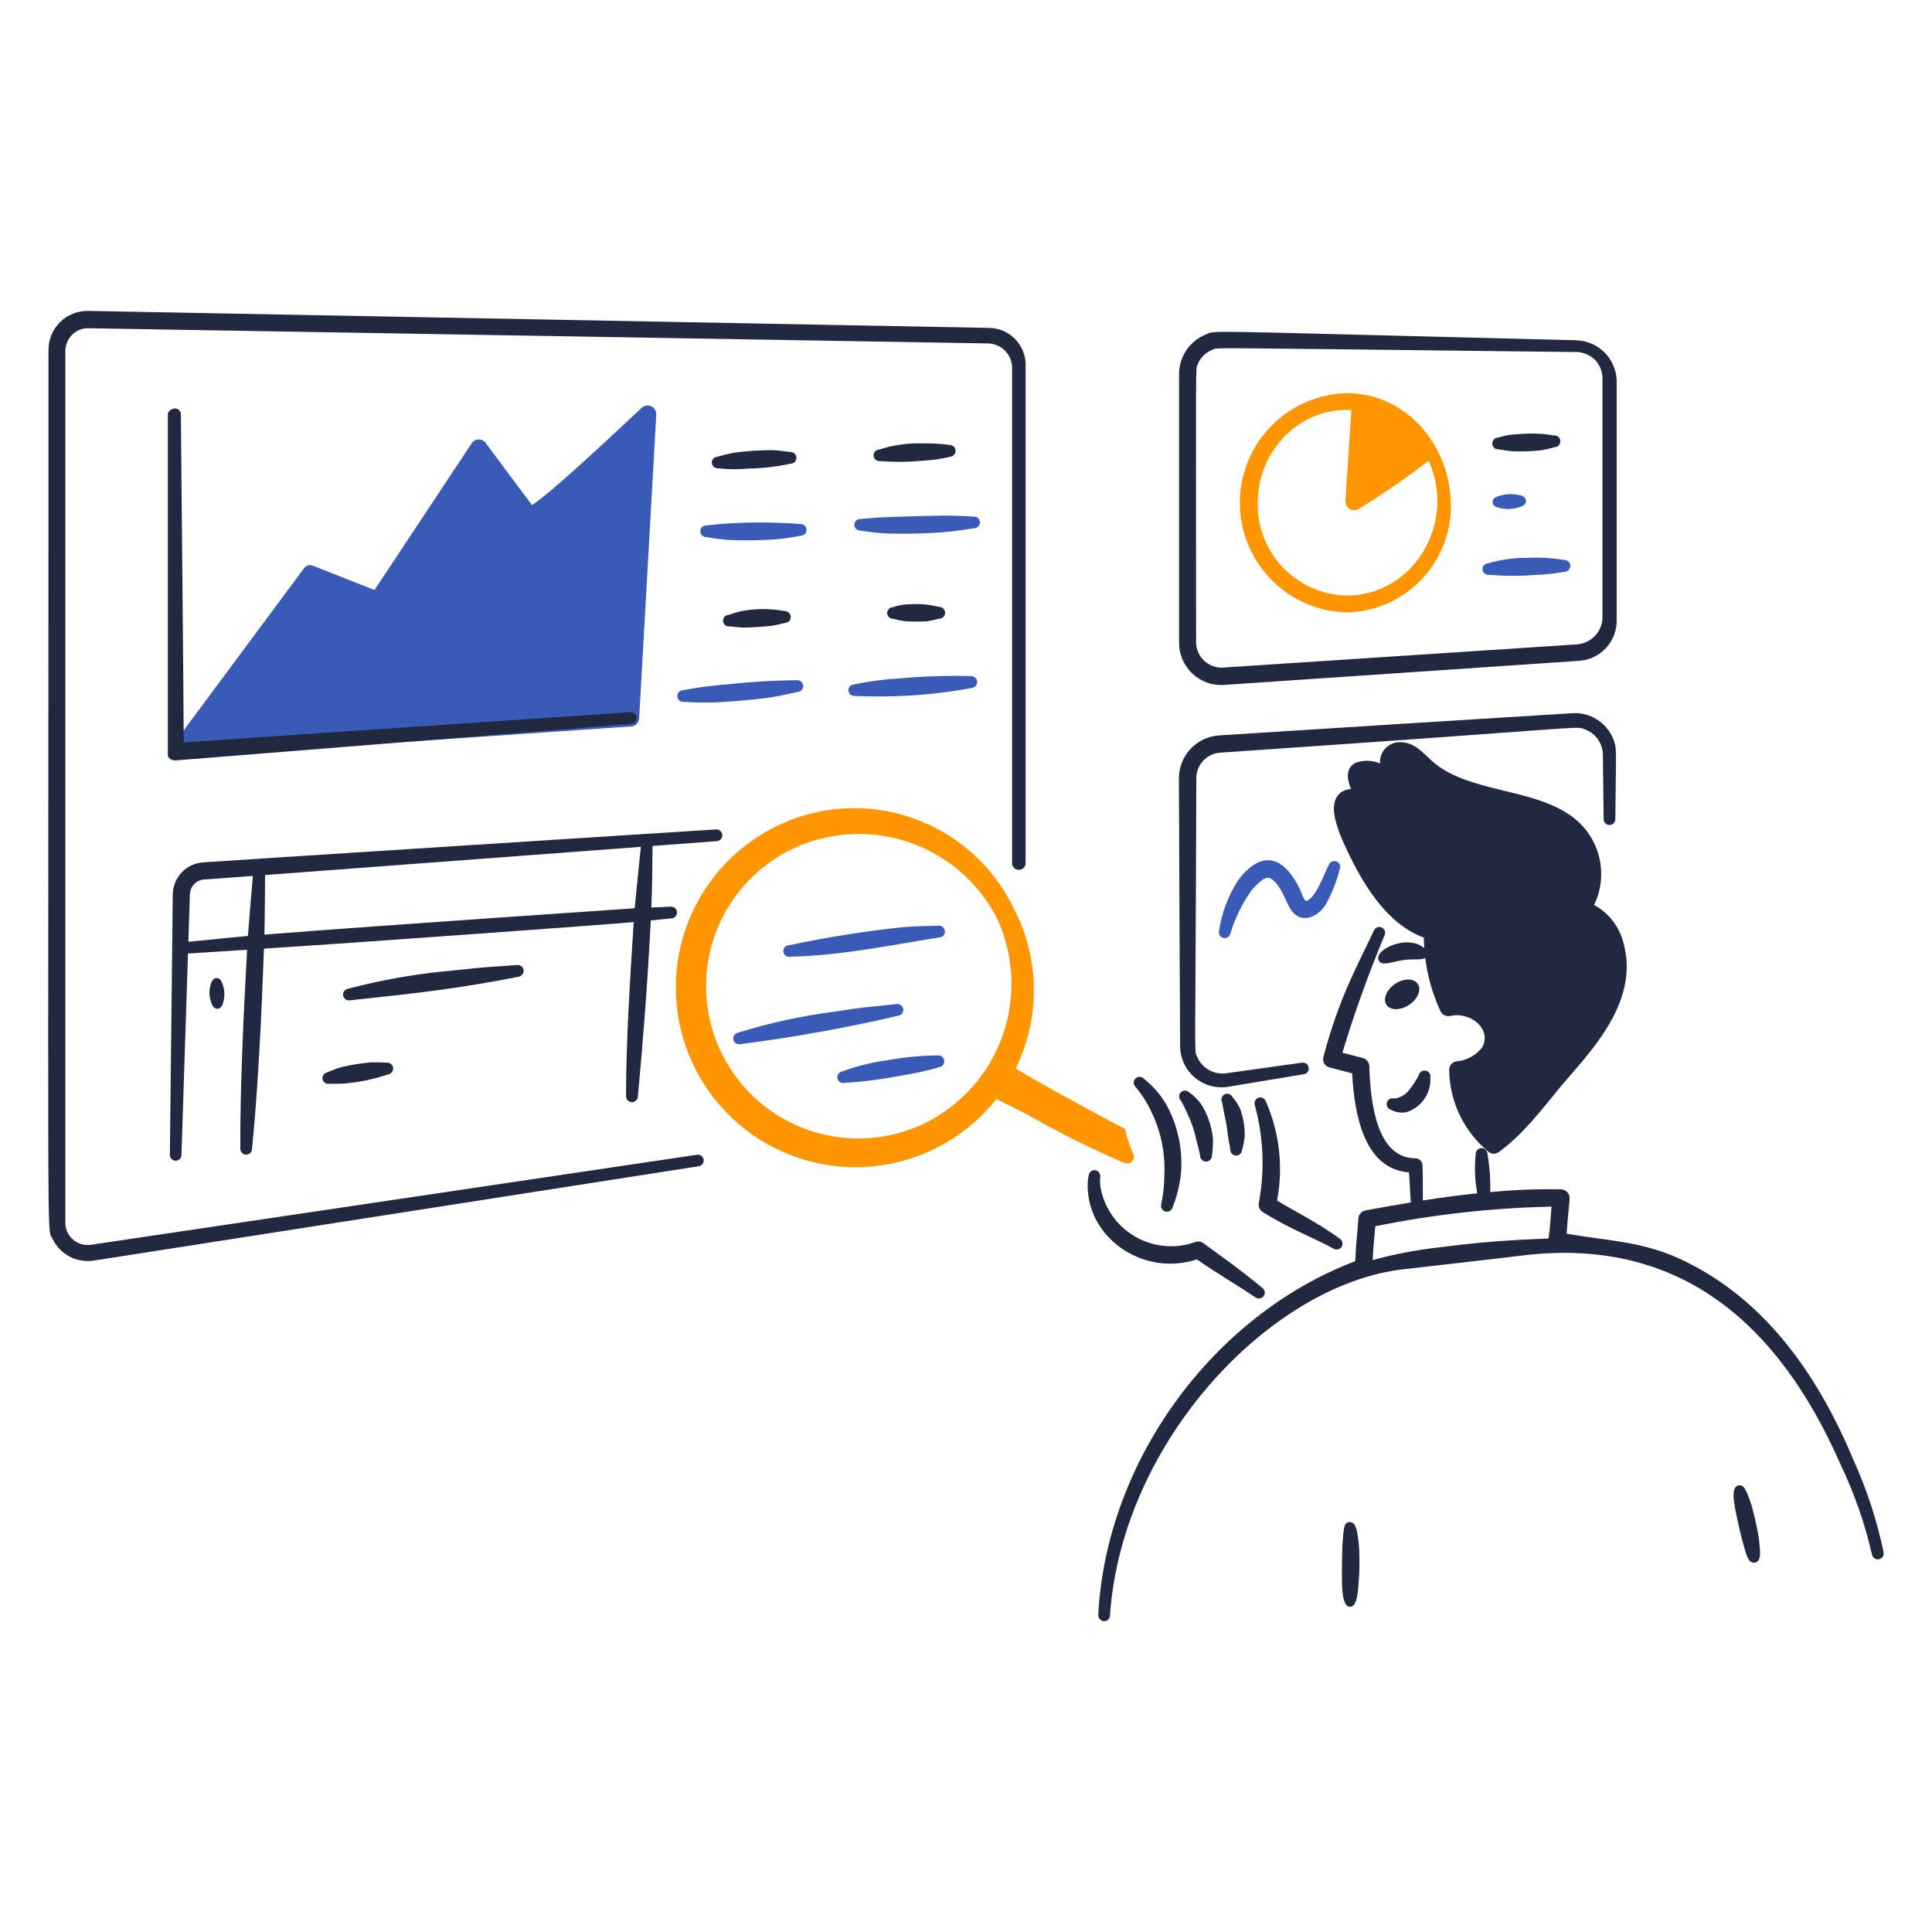 <svg width="308" height="308" viewBox="0 0 308 308" fill="none" xmlns="http://www.w3.org/2000/svg">
<path d="M102.281 65.026C99.413 67.712 88.113 78.403 84.822 80.517C84.36 79.955 77.43 70.618 77.43 70.618C77.301 70.44 77.131 70.296 76.934 70.198C76.737 70.1 76.52 70.052 76.3 70.057C76.08 70.062 75.865 70.121 75.673 70.228C75.481 70.335 75.317 70.487 75.197 70.671L59.697 94.057L49.884 90.189C49.641 90.084 49.369 90.066 49.114 90.136C48.858 90.206 48.634 90.361 48.478 90.575L27.168 119.288C27.06 119.431 26.996 119.602 26.983 119.78C26.97 119.959 27.008 120.137 27.093 120.294C27.178 120.452 27.307 120.581 27.463 120.668C27.62 120.754 27.798 120.794 27.976 120.782L100.646 115.808C100.972 115.785 101.279 115.644 101.509 115.411C101.739 115.178 101.876 114.869 101.894 114.542L104.62 66.118C104.638 65.84 104.572 65.563 104.429 65.323C104.287 65.083 104.076 64.892 103.823 64.774C103.571 64.656 103.288 64.617 103.013 64.662C102.738 64.707 102.483 64.834 102.281 65.026Z" fill="#3A5AB7"/>
<path d="M111.122 184.09L14.522 198.438C14.009 198.519 13.484 198.487 12.984 198.343C12.485 198.198 12.023 197.947 11.631 197.604C11.24 197.262 10.928 196.839 10.718 196.363C10.508 195.887 10.405 195.371 10.417 194.852V55.842C10.466 54.904 10.857 54.016 11.516 53.346C11.848 53.014 12.243 52.752 12.678 52.577C13.113 52.401 13.579 52.316 14.048 52.326C29.414 52.589 149.839 54.628 157.593 54.752C158.56 54.791 159.477 55.187 160.17 55.861C160.863 56.537 161.283 57.444 161.347 58.409V137.761C161.391 138.015 161.523 138.246 161.72 138.413C161.917 138.58 162.167 138.671 162.425 138.671C162.684 138.671 162.934 138.58 163.131 138.413C163.328 138.246 163.46 138.015 163.503 137.761V58.409C163.534 57.616 163.405 56.825 163.124 56.084C162.843 55.342 162.415 54.664 161.866 54.092C161.317 53.519 160.658 53.063 159.929 52.75C159.2 52.437 158.415 52.275 157.622 52.272C149.885 52.118 29.462 49.847 14.094 49.565C13.26 49.543 12.43 49.69 11.654 49.997C10.877 50.304 10.171 50.764 9.577 51.35C8.983 51.936 8.513 52.636 8.195 53.407C7.878 54.179 7.719 55.007 7.729 55.842C7.729 204.637 7.434 195.443 8.345 197.436C8.912 198.654 9.857 199.657 11.04 200.294C12.223 200.931 13.58 201.168 14.909 200.97L111.404 185.92C111.643 185.877 111.858 185.744 112.001 185.547C112.145 185.35 112.206 185.106 112.174 184.865C112.137 184.622 112.005 184.405 111.808 184.26C111.611 184.114 111.364 184.053 111.122 184.09ZM207.581 169.409L195.449 171.103C194.519 171.226 193.574 171.046 192.754 170.59C191.934 170.134 191.282 169.426 190.895 168.571C190.31 167.236 190.587 170.923 190.718 124.065C190.718 123.031 191.11 122.035 191.815 121.278C192.52 120.521 193.486 120.06 194.517 119.988C253.653 115.968 251.035 115.696 252.576 116.242C253.426 116.532 254.166 117.078 254.695 117.805C255.224 118.532 255.515 119.405 255.529 120.303L255.652 130.589C255.652 130.836 255.751 131.073 255.925 131.248C256.1 131.422 256.337 131.521 256.584 131.521C256.831 131.521 257.068 131.422 257.243 131.248C257.418 131.073 257.516 130.836 257.516 130.589C257.591 119.521 257.848 119.401 257.146 117.701C256.613 116.448 255.705 115.391 254.547 114.674C253.389 113.957 252.038 113.616 250.678 113.697C245.368 114.014 201.586 116.757 194.342 117.239C192.607 117.355 190.981 118.126 189.793 119.396C188.605 120.666 187.943 122.339 187.942 124.078C187.96 130.004 188.096 162.391 188.136 166.787C188.142 167.738 188.354 168.677 188.758 169.539C189.161 170.401 189.746 171.165 190.473 171.779C191.2 172.394 192.051 172.844 192.968 173.098C193.884 173.353 194.846 173.406 195.785 173.255L207.863 171.253C208.105 171.215 208.322 171.082 208.466 170.885C208.611 170.687 208.671 170.44 208.633 170.198C208.596 169.955 208.465 169.736 208.268 169.589C208.071 169.441 207.825 169.377 207.581 169.409ZM251.31 54.242C189.556 52.723 193.963 52.612 192.231 53.327C190.984 53.827 189.914 54.685 189.156 55.793C188.397 56.901 187.984 58.209 187.968 59.552V102.436C187.961 103.363 188.145 104.282 188.51 105.134C188.876 105.986 189.413 106.754 190.09 107.388C190.766 108.022 191.566 108.509 192.44 108.819C193.314 109.129 194.243 109.254 195.167 109.188L251.661 105.354C253.349 105.267 254.934 104.515 256.07 103.264C257.206 102.012 257.802 100.363 257.727 98.674V60.554C257.648 58.889 256.943 57.315 255.753 56.148C254.563 54.981 252.976 54.306 251.31 54.259V54.242ZM251.291 56.105C252.455 56.14 253.559 56.625 254.371 57.459C255.126 58.308 255.517 59.42 255.461 60.554V98.674C255.387 99.711 254.946 100.688 254.217 101.429C253.488 102.17 252.518 102.627 251.482 102.718L194.964 106.428C194.418 106.458 193.872 106.377 193.358 106.19C192.845 106.004 192.374 105.716 191.974 105.343C191.574 104.97 191.254 104.521 191.032 104.021C190.81 103.522 190.691 102.983 190.683 102.436C190.683 55.606 190.558 59.044 190.974 57.987C191.183 57.492 191.488 57.043 191.872 56.666C192.255 56.289 192.709 55.991 193.207 55.79C194.342 55.343 189.882 55.435 251.282 56.124L251.291 56.105Z" fill="#212941"/>
<path d="M29.293 118.36C32.915 118.078 100.485 113.541 100.485 113.541C100.607 113.529 100.729 113.542 100.846 113.578C100.962 113.614 101.07 113.674 101.164 113.752C101.257 113.831 101.334 113.927 101.389 114.036C101.444 114.145 101.478 114.263 101.486 114.385C101.507 114.634 101.428 114.882 101.267 115.073C101.105 115.264 100.875 115.384 100.626 115.406L28.008 121.226C27.819 121.241 27.629 121.217 27.45 121.153C27.271 121.089 27.108 120.988 26.972 120.856C26.69 120.593 26.759 120.223 26.759 119.837V66.034C26.759 65.541 27.411 65.119 27.904 65.119C28.148 65.12 28.382 65.216 28.556 65.387C28.73 65.558 28.83 65.79 28.835 66.034C28.835 66.034 29.293 114.491 29.293 118.36Z" fill="#212941"/>
<path d="M208.157 143.659C209.697 143.351 211.083 139.362 211.853 137.822C211.957 137.595 212.146 137.418 212.379 137.329C212.613 137.24 212.872 137.246 213.101 137.346C213.213 137.396 213.314 137.467 213.399 137.556C213.483 137.645 213.55 137.749 213.594 137.864C213.638 137.978 213.659 138.1 213.656 138.223C213.653 138.345 213.626 138.466 213.576 138.578C213.061 140.636 212.262 142.613 211.202 144.45C209.953 146.172 207.774 147.105 206.261 145.593C205.048 144.413 204.655 141.768 202.973 140.336C202.282 139.69 201.742 139.874 201.004 140.459C200.45 140.911 199.944 141.417 199.492 141.971C198.014 144.076 196.881 146.403 196.134 148.864C196.105 148.984 196.052 149.096 195.978 149.194C195.904 149.292 195.81 149.375 195.703 149.435C195.596 149.496 195.478 149.535 195.355 149.548C195.233 149.562 195.109 149.55 194.992 149.514C194.761 149.45 194.564 149.299 194.442 149.092C194.321 148.885 194.284 148.64 194.34 148.407C194.763 145.529 195.8 142.777 197.382 140.336C200.873 135.68 204.57 135.967 207.404 142.13C207.566 142.679 207.821 143.196 208.157 143.659Z" fill="#3A5AB7"/>
<path d="M214.675 62.678C210.12 62.799 205.792 64.694 202.613 67.958C199.433 71.223 197.654 75.6 197.654 80.157C197.654 84.714 199.433 89.091 202.613 92.356C205.792 95.62 210.12 97.515 214.675 97.636C216.918 97.592 219.129 97.103 221.181 96.199C223.233 95.294 225.086 93.992 226.631 92.366C228.177 90.741 229.384 88.825 230.184 86.73C230.984 84.635 231.361 82.402 231.292 80.16C231.099 71.059 224.299 62.678 214.675 62.678ZM214.675 94.944C210.838 94.857 207.192 93.251 204.536 90.48C201.88 87.709 200.431 83.998 200.507 80.16C200.507 71.478 207.638 64.849 215.435 65.376C215.298 67.752 214.588 77.81 214.5 79.937C214.498 80.18 214.56 80.42 214.681 80.632C214.801 80.844 214.976 81.021 215.186 81.144C215.396 81.267 215.635 81.332 215.879 81.333C216.123 81.335 216.363 81.271 216.574 81.15C220.432 78.782 224.162 76.212 227.748 73.45C232.336 83.45 225.147 95.029 214.675 94.936V94.944Z" fill="#FF9500"/>
<path d="M115.15 133.105C115.13 132.857 115.015 132.626 114.827 132.462C114.64 132.298 114.396 132.214 114.147 132.227C114.147 132.227 37.837 137.097 32.341 137.483C31.054 137.578 29.848 138.15 28.961 139.087C28.073 140.024 27.567 141.258 27.542 142.549C27.49 146.275 27.08 184.096 27.08 184.096C27.076 184.341 27.168 184.578 27.338 184.755C27.508 184.931 27.741 185.033 27.986 185.038C28.232 185.043 28.468 184.95 28.645 184.78C28.822 184.61 28.924 184.377 28.928 184.132C28.928 184.132 29.572 164.369 29.968 152.012L39.392 151.408C38.867 160.924 38.251 173.57 38.315 183.066C38.304 183.191 38.32 183.316 38.359 183.435C38.399 183.554 38.462 183.663 38.544 183.757C38.627 183.851 38.728 183.927 38.84 183.982C38.953 184.036 39.076 184.067 39.201 184.073C39.326 184.079 39.451 184.059 39.568 184.016C39.686 183.973 39.793 183.906 39.884 183.82C39.975 183.735 40.048 183.631 40.099 183.517C40.149 183.402 40.176 183.279 40.178 183.154C41.165 173.316 41.718 161.19 42.08 151.234C57.971 150.212 97.609 147.327 101.026 147.001C100.4 156.633 99.805 166.251 99.805 174.721C99.793 174.969 99.88 175.212 100.047 175.396C100.213 175.581 100.445 175.692 100.694 175.706C100.942 175.72 101.185 175.635 101.371 175.471C101.557 175.306 101.671 175.075 101.687 174.827C102.465 166.449 103.195 157.503 103.746 146.739C105.857 146.531 107.063 146.405 107.063 146.405C107.31 146.385 107.538 146.269 107.7 146.081C107.861 145.894 107.942 145.65 107.924 145.404C107.916 145.281 107.884 145.161 107.829 145.051C107.775 144.94 107.698 144.842 107.605 144.762C107.512 144.682 107.403 144.621 107.286 144.583C107.169 144.545 107.046 144.531 106.923 144.541C106.923 144.541 105.807 144.586 103.843 144.677C103.959 142.059 104.016 137.497 104.023 134.864L114.266 134.094C114.514 134.079 114.746 133.967 114.912 133.782C115.077 133.597 115.163 133.353 115.15 133.105ZM30.031 150.139C30.152 146.335 30.242 143.496 30.267 142.601C30.279 141.988 30.521 141.403 30.944 140.96C31.368 140.517 31.942 140.249 32.553 140.209C33.453 140.149 36.249 139.943 40.313 139.643C40.109 142.013 39.662 147.232 39.526 149.204C39.271 149.226 31.417 149.996 30.031 150.139ZM101.179 144.798C101.341 144.798 61.645 147.457 42.155 148.995C42.208 147.199 42.262 140.451 42.26 139.498C57.367 138.375 85.924 136.227 102.166 135.003C102.054 136.094 101.333 143.098 101.179 144.798Z" fill="#212941"/>
<path d="M114.483 74.659C116.036 74.833 117.603 74.85 119.16 74.712C121.477 74.665 123.785 74.4 126.053 73.92C126.3 73.915 126.535 73.813 126.707 73.635C126.878 73.457 126.972 73.218 126.967 72.971C126.962 72.724 126.86 72.488 126.682 72.317C126.504 72.145 126.265 72.052 126.018 72.057C125.032 71.933 124.066 71.793 123.064 71.758C121.1 71.77 119.139 71.899 117.19 72.144C116.217 72.317 115.254 72.547 114.307 72.831C114.187 72.84 114.069 72.874 113.961 72.93C113.853 72.985 113.758 73.062 113.681 73.156C113.604 73.249 113.546 73.357 113.512 73.474C113.477 73.59 113.467 73.712 113.48 73.832C113.508 74.073 113.628 74.293 113.815 74.448C114.002 74.602 114.241 74.677 114.483 74.659Z" fill="#212941"/>
<path d="M140.376 73.501C142.589 73.685 144.813 73.667 147.023 73.447C148.529 73.384 150.025 73.172 151.489 72.814C151.731 72.79 151.954 72.674 152.112 72.489C152.271 72.305 152.351 72.066 152.338 71.823C152.324 71.58 152.217 71.352 152.039 71.186C151.861 71.021 151.626 70.93 151.382 70.934C149.954 70.737 148.512 70.654 147.07 70.688C144.721 70.612 142.376 70.945 140.14 71.672C140.014 71.679 139.89 71.712 139.777 71.768C139.664 71.825 139.564 71.905 139.482 72.002C139.401 72.099 139.341 72.212 139.305 72.334C139.269 72.455 139.259 72.583 139.275 72.708C139.29 72.834 139.332 72.955 139.396 73.064C139.461 73.173 139.547 73.268 139.649 73.342C139.752 73.417 139.869 73.469 139.992 73.496C140.116 73.524 140.244 73.525 140.368 73.501H140.376Z" fill="#212941"/>
<path d="M112.551 85.615C113.802 85.836 115.064 85.995 116.332 86.089C118.864 86.189 121.399 86.148 123.927 85.966C125.193 85.844 126.442 85.615 127.691 85.404C127.814 85.398 127.934 85.367 128.045 85.314C128.157 85.261 128.256 85.187 128.338 85.096C128.421 85.004 128.484 84.897 128.525 84.781C128.566 84.665 128.583 84.541 128.576 84.418C128.569 84.296 128.538 84.175 128.484 84.064C128.43 83.954 128.355 83.855 128.263 83.773C128.171 83.691 128.063 83.629 127.947 83.589C127.83 83.549 127.707 83.532 127.584 83.54C123.844 83.253 120.088 83.218 116.342 83.434C115.321 83.463 113.03 83.733 112.597 83.768C112.352 83.761 112.114 83.852 111.936 84.02C111.758 84.189 111.654 84.421 111.647 84.666C111.64 84.911 111.731 85.149 111.899 85.327C112.067 85.505 112.3 85.609 112.545 85.616L112.551 85.615Z" fill="#3A5AB7"/>
<path d="M137.097 84.585C138.612 84.822 140.138 84.98 141.67 85.059C144.708 85.141 147.748 85.059 150.777 84.812C152.306 84.672 153.802 84.426 155.296 84.215C155.421 84.213 155.544 84.186 155.659 84.136C155.773 84.085 155.876 84.012 155.962 83.921C156.048 83.83 156.114 83.722 156.158 83.605C156.201 83.488 156.221 83.363 156.215 83.238C156.209 83.113 156.178 82.99 156.124 82.877C156.069 82.765 155.993 82.664 155.899 82.581C155.805 82.499 155.696 82.436 155.577 82.396C155.458 82.357 155.333 82.341 155.208 82.352C154.117 82.299 153.027 82.228 151.937 82.211C149.068 82.141 140.541 82.464 140.174 82.492C139.172 82.562 138.172 82.669 137.15 82.738C136.905 82.731 136.667 82.822 136.489 82.99C136.311 83.159 136.207 83.391 136.2 83.636C136.193 83.881 136.283 84.119 136.452 84.297C136.62 84.475 136.852 84.579 137.097 84.586V84.585Z" fill="#3A5AB7"/>
<path d="M116.381 99.857C116.917 99.907 117.881 100.051 118.597 100.051C119.313 100.051 122.094 99.897 122.975 99.769C123.73 99.664 124.434 99.47 125.173 99.307C125.416 99.294 125.645 99.186 125.811 99.008C125.977 98.829 126.067 98.593 126.062 98.35C126.058 98.106 125.959 97.874 125.786 97.701C125.614 97.529 125.381 97.431 125.137 97.427C122.908 97.004 120.62 96.992 118.386 97.391C117.636 97.537 116.9 97.749 116.187 98.024C116.058 98.025 115.93 98.052 115.812 98.105C115.694 98.158 115.588 98.235 115.502 98.331C115.415 98.427 115.35 98.541 115.31 98.664C115.271 98.787 115.257 98.917 115.271 99.046C115.284 99.174 115.325 99.299 115.39 99.41C115.454 99.522 115.542 99.62 115.647 99.696C115.751 99.772 115.871 99.825 115.997 99.852C116.124 99.879 116.254 99.879 116.381 99.852V99.857Z" fill="#212941"/>
<path d="M108.938 111.886C110.17 111.941 111.271 112.04 113.544 111.99C115.778 111.94 120.529 111.528 122.705 111.2C124.218 110.971 125.711 110.62 127.224 110.302C127.471 110.27 127.695 110.14 127.846 109.942C127.998 109.745 128.065 109.495 128.032 109.248C127.999 109 127.87 108.776 127.672 108.625C127.474 108.473 127.224 108.406 126.977 108.439C123.335 108.469 119.696 108.686 116.076 109.089C113.646 109.265 111.23 109.582 108.838 110.039C108.716 110.047 108.598 110.079 108.489 110.133C108.38 110.187 108.283 110.261 108.203 110.353C108.123 110.444 108.062 110.55 108.023 110.665C107.984 110.78 107.969 110.902 107.977 111.023C107.983 111.143 108.013 111.26 108.065 111.369C108.116 111.477 108.189 111.574 108.278 111.654C108.367 111.734 108.472 111.796 108.585 111.835C108.698 111.875 108.818 111.892 108.938 111.886Z" fill="#3A5AB7"/>
<path d="M142.378 98.648C142.971 98.817 143.577 98.94 144.189 99.016C145.411 99.116 146.64 99.122 147.863 99.034C148.492 98.935 149.114 98.8 149.727 98.629C149.853 98.629 149.977 98.604 150.093 98.556C150.209 98.507 150.314 98.435 150.402 98.345C150.49 98.255 150.559 98.148 150.605 98.031C150.651 97.913 150.672 97.788 150.669 97.662C150.665 97.536 150.637 97.412 150.584 97.298C150.532 97.183 150.457 97.081 150.365 96.995C150.272 96.91 150.163 96.844 150.045 96.802C149.926 96.76 149.8 96.742 149.674 96.749C148.251 96.383 146.78 96.241 145.313 96.327C144.302 96.304 143.296 96.464 142.342 96.801C142.097 96.811 141.864 96.914 141.694 97.091C141.523 97.268 141.428 97.504 141.428 97.75C141.437 97.994 141.542 98.225 141.72 98.393C141.897 98.56 142.134 98.652 142.378 98.648Z" fill="#212941"/>
<path d="M136.247 110.949C137.59 110.98 138.917 111.065 140.942 111.02C145.645 110.989 150.335 110.536 154.956 109.666C155.2 109.636 155.422 109.512 155.576 109.32C155.73 109.128 155.803 108.884 155.78 108.64C155.757 108.395 155.639 108.169 155.453 108.01C155.266 107.85 155.024 107.769 154.779 107.785C151.042 107.686 147.302 107.804 143.579 108.137C141.067 108.275 138.569 108.604 136.107 109.121C135.985 109.127 135.867 109.157 135.758 109.211C135.648 109.264 135.551 109.339 135.472 109.431C135.393 109.523 135.334 109.631 135.298 109.747C135.262 109.863 135.25 109.985 135.263 110.105C135.283 110.347 135.398 110.571 135.582 110.729C135.766 110.887 136.005 110.966 136.247 110.949Z" fill="#3A5AB7"/>
<path d="M33.618 156.872C33.29 157.859 33.321 158.93 33.706 159.897C34.043 161.156 35.294 161.112 35.571 159.844C35.871 158.858 35.834 157.801 35.465 156.838C35.295 156.356 35.043 155.914 34.533 155.923C34.023 155.933 33.748 156.379 33.618 156.872Z" fill="#212941"/>
<path d="M55.777 159.473C62.643 158.675 70.641 158.087 82.661 155.711C82.91 155.673 83.135 155.539 83.286 155.337C83.437 155.136 83.503 154.883 83.47 154.633C83.432 154.389 83.3 154.17 83.103 154.022C82.906 153.874 82.659 153.81 82.415 153.841C78.01 154.197 78.959 153.988 72.006 154.739C66.406 155.23 60.859 156.201 55.425 157.641C55.188 157.695 54.981 157.838 54.847 158.041C54.713 158.244 54.661 158.49 54.704 158.729C54.75 158.969 54.888 159.181 55.089 159.32C55.29 159.459 55.537 159.514 55.777 159.473Z" fill="#212941"/>
<path d="M52.513 172.773C52.667 172.773 54.235 172.799 54.905 172.737C57.271 172.539 59.604 172.049 61.85 171.279C62.098 171.248 62.323 171.121 62.476 170.925C62.63 170.728 62.699 170.479 62.668 170.232C62.638 169.984 62.51 169.759 62.314 169.606C62.117 169.452 61.868 169.383 61.621 169.414C60.808 169.353 59.992 169.336 59.177 169.361C57.578 169.499 55.992 169.751 54.429 170.118C53.651 170.354 52.889 170.636 52.144 170.962C51.907 171.016 51.699 171.159 51.565 171.362C51.431 171.565 51.38 171.812 51.423 172.052C51.447 172.171 51.495 172.284 51.563 172.384C51.631 172.485 51.718 172.571 51.819 172.638C51.92 172.705 52.034 172.751 52.153 172.774C52.272 172.798 52.395 172.797 52.513 172.773Z" fill="#212941"/>
<path d="M125.988 152.519C134.228 152.321 141.653 150.727 149.794 149.439C149.916 149.43 150.035 149.397 150.144 149.342C150.253 149.286 150.35 149.21 150.428 149.116C150.507 149.023 150.566 148.915 150.603 148.798C150.639 148.682 150.652 148.559 150.64 148.438C150.62 148.191 150.503 147.962 150.316 147.8C150.128 147.639 149.884 147.558 149.637 147.575C147.685 147.611 145.752 147.663 143.818 147.821C137.767 148.468 131.753 149.425 125.8 150.687C125.67 150.688 125.542 150.715 125.424 150.768C125.306 150.82 125.2 150.897 125.114 150.994C125.027 151.09 124.962 151.203 124.922 151.326C124.882 151.449 124.868 151.58 124.882 151.708C124.896 151.837 124.936 151.961 125.001 152.073C125.065 152.185 125.153 152.283 125.258 152.359C125.362 152.435 125.482 152.488 125.608 152.515C125.735 152.542 125.866 152.542 125.992 152.515L125.988 152.519Z" fill="#3A5AB7"/>
<path d="M118.03 166.454C126.506 165.372 134.921 163.858 143.242 161.917C143.485 161.874 143.701 161.736 143.843 161.534C143.985 161.332 144.041 161.082 143.999 160.839C143.954 160.593 143.815 160.375 143.611 160.231C143.407 160.087 143.155 160.029 142.908 160.069C137.643 160.659 138.339 160.434 133.132 161.266C127.874 161.934 122.685 163.063 117.625 164.641C117.384 164.695 117.175 164.842 117.043 165.05C116.911 165.258 116.867 165.51 116.921 165.75C116.974 165.991 117.122 166.2 117.329 166.332C117.537 166.464 117.789 166.508 118.03 166.454Z" fill="#3A5AB7"/>
<path d="M134.607 172.634C137.672 172.443 140.721 172.05 143.734 171.456C145.772 171.15 147.787 170.704 149.764 170.121C150.004 170.077 150.217 169.942 150.359 169.745C150.502 169.548 150.562 169.303 150.528 169.062C150.494 168.821 150.368 168.602 150.177 168.452C149.985 168.302 149.743 168.231 149.501 168.256C146.912 168.279 144.33 168.52 141.782 168.976C139.2 169.305 136.663 169.925 134.221 170.824C133.981 170.876 133.771 171.02 133.637 171.226C133.504 171.432 133.457 171.683 133.509 171.923C133.56 172.163 133.705 172.373 133.911 172.507C134.117 172.641 134.367 172.687 134.607 172.635V172.634Z" fill="#3A5AB7"/>
<path d="M238.867 71.629C239.605 71.774 240.351 71.877 241.1 71.936C242.608 71.994 244.118 71.947 245.619 71.796C246.384 71.669 247.141 71.499 247.887 71.287C248.136 71.265 248.367 71.145 248.528 70.954C248.689 70.762 248.768 70.515 248.748 70.266C248.738 70.143 248.703 70.023 248.646 69.914C248.589 69.804 248.511 69.707 248.416 69.629C248.321 69.55 248.211 69.491 248.093 69.456C247.975 69.42 247.851 69.409 247.728 69.422C245.964 69.115 244.167 69.038 242.383 69.194C241.16 69.209 239.946 69.404 238.779 69.774C238.658 69.778 238.538 69.807 238.427 69.858C238.317 69.909 238.218 69.982 238.136 70.072C238.054 70.162 237.991 70.268 237.95 70.383C237.91 70.498 237.893 70.62 237.9 70.741C237.905 70.863 237.934 70.983 237.985 71.094C238.036 71.204 238.109 71.304 238.199 71.386C238.289 71.469 238.394 71.533 238.509 71.574C238.624 71.616 238.745 71.634 238.867 71.629Z" fill="#212941"/>
<path d="M238.904 80.935C240.038 81.253 241.242 81.21 242.35 80.811C243.582 80.514 243.59 79.199 242.296 78.948C241.15 78.675 239.95 78.729 238.833 79.102C238.345 79.256 237.937 79.524 237.954 80.052C237.971 80.581 238.405 80.825 238.904 80.935Z" fill="#3A5AB7"/>
<path d="M237.459 91.63C239.839 91.842 242.233 91.853 244.615 91.664C246.226 91.618 247.831 91.448 249.416 91.154C249.666 91.146 249.903 91.04 250.075 90.859C250.248 90.679 250.343 90.437 250.34 90.187C250.334 89.941 250.231 89.706 250.053 89.535C249.875 89.365 249.638 89.27 249.391 89.274C247.387 88.942 245.353 88.83 243.325 88.94C241.271 88.921 239.226 89.211 237.259 89.8C237.13 89.802 237.003 89.83 236.886 89.883C236.769 89.936 236.664 90.013 236.578 90.109C236.492 90.206 236.428 90.319 236.388 90.441C236.349 90.564 236.335 90.693 236.349 90.821C236.362 90.949 236.402 91.073 236.467 91.185C236.531 91.296 236.617 91.393 236.721 91.469C236.825 91.546 236.944 91.599 237.069 91.627C237.195 91.654 237.325 91.656 237.451 91.63H237.459Z" fill="#3A5AB7"/>
<path d="M221.733 176.911C222.478 177.318 223.339 177.461 224.175 177.314C225.348 176.955 226.365 176.211 227.064 175.203C227.762 174.195 228.101 172.982 228.025 171.758C228.047 171.636 228.045 171.511 228.018 171.391C227.991 171.27 227.94 171.157 227.868 171.056C227.796 170.956 227.705 170.871 227.6 170.806C227.494 170.741 227.377 170.698 227.255 170.68C227.011 170.639 226.76 170.695 226.557 170.836C226.353 170.978 226.212 171.193 226.165 171.436C225.696 172.363 225.117 173.231 224.44 174.02C224.118 174.385 223.714 174.668 223.262 174.847C222.953 175.014 222.61 175.11 222.259 175.127C222.022 175.061 221.767 175.09 221.551 175.209C221.334 175.327 221.172 175.525 221.098 175.76C221.064 175.877 221.053 176 221.066 176.122C221.079 176.243 221.116 176.361 221.175 176.468C221.234 176.575 221.314 176.669 221.41 176.745C221.505 176.821 221.615 176.877 221.733 176.911Z" fill="#212941"/>
<path d="M226.023 156.855C226.639 157.779 226.023 159.281 224.637 160.195C223.251 161.11 221.648 161.11 221.033 160.195C220.419 159.281 221.033 157.787 222.404 156.855C223.775 155.923 225.412 155.937 226.023 156.855Z" fill="#212941"/>
<path d="M181.021 173.261C182.079 174.524 182.96 175.926 183.639 177.428C185.059 180.399 185.741 183.668 185.626 186.959C185.64 188.636 185.474 190.31 185.133 191.952C185.097 192.071 185.084 192.196 185.096 192.319C185.108 192.443 185.144 192.564 185.203 192.673C185.262 192.783 185.342 192.88 185.439 192.958C185.536 193.036 185.647 193.095 185.766 193.13C185.884 193.166 186.008 193.178 186.13 193.166C186.253 193.154 186.372 193.117 186.48 193.058C186.588 192.999 186.684 192.919 186.76 192.823C186.837 192.726 186.894 192.616 186.927 192.497C187.619 190.768 188.068 188.951 188.264 187.099C188.587 183.322 187.798 179.533 185.996 176.198C185.049 174.549 183.794 173.099 182.3 171.926C182.123 171.756 181.885 171.664 181.64 171.669C181.395 171.675 181.162 171.777 180.993 171.954C180.823 172.131 180.731 172.368 180.737 172.613C180.742 172.858 180.844 173.091 181.021 173.261Z" fill="#212941"/>
<path d="M188.247 175.435C188.555 175.897 189.19 177.317 189.285 177.51C189.952 178.904 190.448 180.374 190.762 181.888C190.956 182.696 191.203 183.469 191.324 184.244C191.327 184.494 191.428 184.732 191.606 184.907C191.785 185.081 192.025 185.178 192.274 185.176C192.524 185.173 192.762 185.072 192.937 184.894C193.112 184.715 193.209 184.475 193.206 184.226C193.346 183.318 193.397 182.4 193.36 181.483C193.173 179.602 192.566 177.788 191.585 176.173C191.05 175.379 190.371 174.693 189.583 174.151C189.412 173.973 189.177 173.87 188.931 173.863C188.684 173.856 188.445 173.947 188.264 174.115C188.175 174.2 188.104 174.302 188.055 174.415C188.006 174.528 187.98 174.649 187.979 174.772C187.977 174.895 188 175.017 188.046 175.131C188.092 175.245 188.161 175.348 188.247 175.435Z" fill="#212941"/>
<path d="M194.824 175.726C194.882 175.943 195.105 177.283 195.176 177.59C195.299 178.189 195.44 178.786 195.544 179.401C195.649 180.015 195.686 180.65 195.791 181.266C195.878 181.951 196.056 182.567 196.125 183.217C196.109 183.466 196.192 183.712 196.357 183.9C196.522 184.088 196.755 184.203 197.004 184.219C197.254 184.236 197.5 184.152 197.688 183.987C197.876 183.822 197.99 183.59 198.007 183.34C198.211 182.635 198.352 181.914 198.429 181.184C198.468 179.686 198.223 178.194 197.708 176.787C197.383 176.088 196.963 175.437 196.459 174.853C196.342 174.636 196.144 174.475 195.909 174.404C195.673 174.333 195.419 174.358 195.202 174.475C194.985 174.592 194.823 174.79 194.752 175.025C194.681 175.261 194.707 175.516 194.824 175.732V175.726Z" fill="#212941"/>
<path d="M203.588 191.394C206.4 193.107 210.152 194.955 213.598 197.479C213.805 197.613 213.951 197.823 214.004 198.064C214.057 198.306 214.013 198.558 213.88 198.766C213.748 198.975 213.539 199.123 213.299 199.178C213.058 199.233 212.805 199.191 212.596 199.06C209.282 197.232 205.792 196.033 201.307 193.224C201.06 193.072 200.867 192.845 200.756 192.576C200.646 192.308 200.623 192.011 200.691 191.728C201.652 186.565 201.43 181.251 200.042 176.185C200.002 176.07 199.986 175.948 199.994 175.826C200.002 175.704 200.034 175.585 200.088 175.476C200.142 175.367 200.217 175.269 200.308 175.188C200.4 175.108 200.507 175.046 200.622 175.007C200.738 174.968 200.86 174.952 200.981 174.96C201.103 174.968 201.222 175 201.331 175.053C201.441 175.107 201.539 175.182 201.619 175.274C201.699 175.366 201.761 175.472 201.8 175.588C203.982 180.554 204.606 186.066 203.588 191.394Z" fill="#212941"/>
<path d="M190.815 200.779C182.522 203.469 174.066 197.785 173.444 189.999C173.344 189.107 173.385 188.205 173.567 187.326C173.61 187.082 173.747 186.864 173.949 186.72C174.15 186.576 174.4 186.517 174.645 186.556C174.885 186.605 175.097 186.744 175.238 186.944C175.378 187.145 175.437 187.391 175.401 187.634C175.336 188.322 175.377 189.016 175.524 189.691C175.872 191.278 176.553 192.772 177.524 194.075C178.494 195.378 179.731 196.458 181.152 197.245C182.573 198.032 184.145 198.507 185.764 198.639C187.383 198.77 189.012 198.555 190.541 198.007C190.748 197.927 190.972 197.899 191.193 197.926C191.414 197.953 191.625 198.033 191.807 198.161C195.161 200.659 196.491 201.437 201.249 205.317C201.349 205.39 201.434 205.483 201.498 205.589C201.563 205.696 201.605 205.814 201.623 205.937C201.641 206.06 201.634 206.185 201.603 206.305C201.571 206.426 201.517 206.538 201.441 206.637C201.292 206.832 201.073 206.962 200.83 206.998C200.587 207.034 200.34 206.973 200.141 206.83C197.032 204.728 193.853 202.92 190.815 200.779Z" fill="#212941"/>
<path d="M180.692 184.03C178.844 179.564 179.788 180.222 179.04 179.829C178.106 179.338 166.144 172.954 161.912 170.336C163.883 166.35 164.88 161.953 164.82 157.507C164.761 153.061 163.647 148.692 161.57 144.76H161.587C159.963 141.405 157.691 138.404 154.901 135.932C152.111 133.46 148.859 131.565 145.333 130.357C141.806 129.149 138.076 128.651 134.356 128.893C130.636 129.135 127.001 130.112 123.661 131.767C119.814 133.675 116.444 136.424 113.802 139.81C111.16 143.196 109.314 147.133 108.399 151.329C107.485 155.526 107.525 159.874 108.518 164.052C109.511 168.231 111.431 172.132 114.136 175.468C116.841 178.805 120.261 181.49 124.144 183.325C128.027 185.161 132.272 186.1 136.567 186.073C140.862 186.046 145.096 185.053 148.955 183.169C152.814 181.284 156.2 178.556 158.863 175.186C160.617 176.191 162.539 176.974 164.217 177.929C169.085 180.698 174.104 183.192 179.251 185.401C179.445 185.486 179.661 185.512 179.87 185.476C180.08 185.439 180.273 185.342 180.428 185.195C180.582 185.049 180.689 184.86 180.736 184.653C180.783 184.445 180.768 184.229 180.692 184.03ZM147.468 179.048C141.728 181.842 135.119 182.263 129.071 180.22C123.023 178.178 118.023 173.836 115.152 168.134C112.281 162.432 111.771 155.829 113.733 149.754C115.694 143.679 119.968 138.621 125.631 135.674C131.426 132.7 138.16 132.131 144.372 134.092C150.583 136.052 155.771 140.384 158.809 146.146H158.827C161.634 152.023 162.017 158.768 159.891 164.924C157.766 171.081 153.303 176.154 147.468 179.047V179.048Z" fill="#FF9500"/>
<path d="M258.81 150.304C258.489 149.03 257.908 147.837 257.103 146.799C256.298 145.761 255.287 144.901 254.133 144.273C255.328 141.801 255.585 138.979 254.858 136.33C254.13 133.682 252.467 131.388 250.177 129.873C243.957 125.607 233.853 126.285 228.339 121.363C226.769 119.961 225.518 118.321 223.205 118.321C222.766 118.313 222.331 118.396 221.926 118.566C221.522 118.736 221.157 118.988 220.856 119.307C220.554 119.626 220.323 120.005 220.177 120.418C220.03 120.832 219.972 121.272 220.005 121.709C218.746 121.176 217.331 121.144 216.049 121.62C214.188 122.663 215.009 124.912 215.399 125.806C214.749 125.8 214.119 126.032 213.627 126.457C213.136 126.882 212.816 127.472 212.727 128.116C212.319 130.153 213.677 133.255 214.555 135.15C217.231 140.898 221.038 147.284 226.986 149.472C226.986 150.031 227.015 150.595 227.057 151.166C224.514 148.841 218.873 151.399 219.803 153.127C220.339 154.083 221.684 153.356 223.741 153.056C225.38 152.817 226.609 153.118 227.211 152.709C227.572 155.658 228.398 158.531 229.658 161.221C229.798 161.506 230.032 161.734 230.319 161.869C230.607 162.003 230.932 162.035 231.241 161.96C234.179 161.243 237.863 163.851 236.323 166.936C235.826 167.585 235.199 168.123 234.481 168.514C233.763 168.905 232.971 169.14 232.156 169.204C231.832 169.259 231.539 169.43 231.331 169.685C231.124 169.94 231.017 170.262 231.03 170.59C231.063 173.093 231.644 175.557 232.731 177.811C233.819 180.065 235.386 182.054 237.324 183.637C237.55 183.817 237.829 183.918 238.118 183.924C238.407 183.931 238.69 183.842 238.924 183.671C242.774 180.873 245.678 177.018 248.626 173.438C252.893 168.273 261.548 160.071 258.81 150.304Z" fill="#212941"/>
<path d="M300.286 247.463C299.222 242.372 297.6 237.414 295.451 232.679C289.697 218.943 281.07 206.637 267.372 200.493C261.452 197.861 255.867 197.758 249.753 196.676C250.132 191.028 250.523 190.86 249.876 190.065C249.745 189.925 249.587 189.812 249.412 189.733C249.237 189.653 249.048 189.609 248.856 189.603C245.09 189.537 241.323 189.685 237.573 190.047C237.63 187.998 237.479 185.949 237.125 183.93C237.115 183.683 237.008 183.45 236.827 183.281C236.645 183.113 236.405 183.024 236.158 183.034C235.911 183.043 235.677 183.15 235.509 183.332C235.341 183.513 235.252 183.754 235.261 184.001C235.036 186.082 235.116 188.185 235.499 190.242C233.07 190.49 230.326 190.834 226.827 191.379C226.827 190.894 226.842 186.784 226.767 185.698C226.742 185.413 226.61 185.148 226.398 184.956C226.186 184.764 225.91 184.659 225.624 184.661C219.512 184.578 218.495 176.068 218.292 169.962C218.28 169.661 218.17 169.371 217.98 169.137C217.79 168.902 217.53 168.735 217.237 168.661L214.003 167.835C215.921 161.474 218.169 155.218 220.738 149.09C220.788 148.979 220.816 148.859 220.82 148.737C220.825 148.615 220.805 148.493 220.762 148.379C220.719 148.264 220.654 148.16 220.57 148.07C220.487 147.981 220.387 147.909 220.276 147.858C220.164 147.808 220.044 147.78 219.922 147.776C219.8 147.771 219.678 147.791 219.564 147.834C219.45 147.877 219.345 147.942 219.255 148.026C219.166 148.109 219.094 148.209 219.044 148.32C216.245 154.285 213.55 158.882 210.974 168.494C210.926 168.673 210.915 168.859 210.94 169.042C210.966 169.224 211.028 169.4 211.123 169.558C211.219 169.716 211.345 169.854 211.494 169.962C211.644 170.07 211.814 170.147 211.994 170.188L215.563 171.112C215.919 178.079 217.638 186.383 224.618 186.902C224.665 187.383 224.834 190.375 224.909 191.693C222.51 192.087 220.103 192.518 217.671 192.97C217.369 193.03 217.094 193.188 216.891 193.42C216.687 193.652 216.566 193.945 216.546 194.253C216.403 196.686 216.161 198.201 216.054 201.058C193.196 209.742 176.31 233.138 175.09 257.463C175.081 257.709 175.168 257.949 175.332 258.133C175.496 258.316 175.724 258.429 175.97 258.447C176.092 258.456 176.215 258.439 176.331 258.399C176.447 258.359 176.554 258.297 176.646 258.215C176.738 258.133 176.812 258.034 176.865 257.923C176.918 257.812 176.948 257.692 176.954 257.57C178.819 229.823 202.53 204.832 223.616 202.362C224.934 202.208 240.319 200.462 242.305 200.198C267.389 196.983 283.44 210.65 293.46 233.55C295.634 238.114 297.302 242.901 298.435 247.828C298.48 248.072 298.62 248.289 298.824 248.431C299.028 248.573 299.281 248.628 299.526 248.584C299.774 248.534 299.993 248.389 300.136 248.179C300.278 247.969 300.332 247.712 300.286 247.463ZM229.651 198.831C225.997 199.229 222.38 199.913 218.833 200.878C218.905 199.184 219.141 196.735 219.247 195.488C228.501 193.611 237.904 192.564 247.344 192.358C247.213 193.988 247.124 195.575 246.873 197.44C244.024 197.582 237.81 197.736 229.651 198.831Z" fill="#212941"/>
<path d="M213.998 246.4C213.964 246.921 213.927 250.03 213.927 250.549C213.927 252.067 213.792 256.157 215.212 256.157C216.464 256.157 216.521 253.475 216.689 250.778C216.766 249.143 216.737 247.504 216.601 245.872C216.348 243.974 216.165 242.585 215.124 242.655C214.237 242.722 214.214 243.511 213.998 246.4Z" fill="#212941"/>
<path d="M276.956 242.191C277.11 242.906 277.626 245.214 277.852 245.918C278.385 247.844 278.722 249.297 279.751 249.118C280.843 248.93 280.636 247.353 280.402 245.285C280.115 243.506 279.728 241.745 279.241 240.01C278.445 237.619 278.028 236.582 277.114 236.81C275.802 237.092 276.524 240.086 276.956 242.191Z" fill="#212941"/>
</svg>
